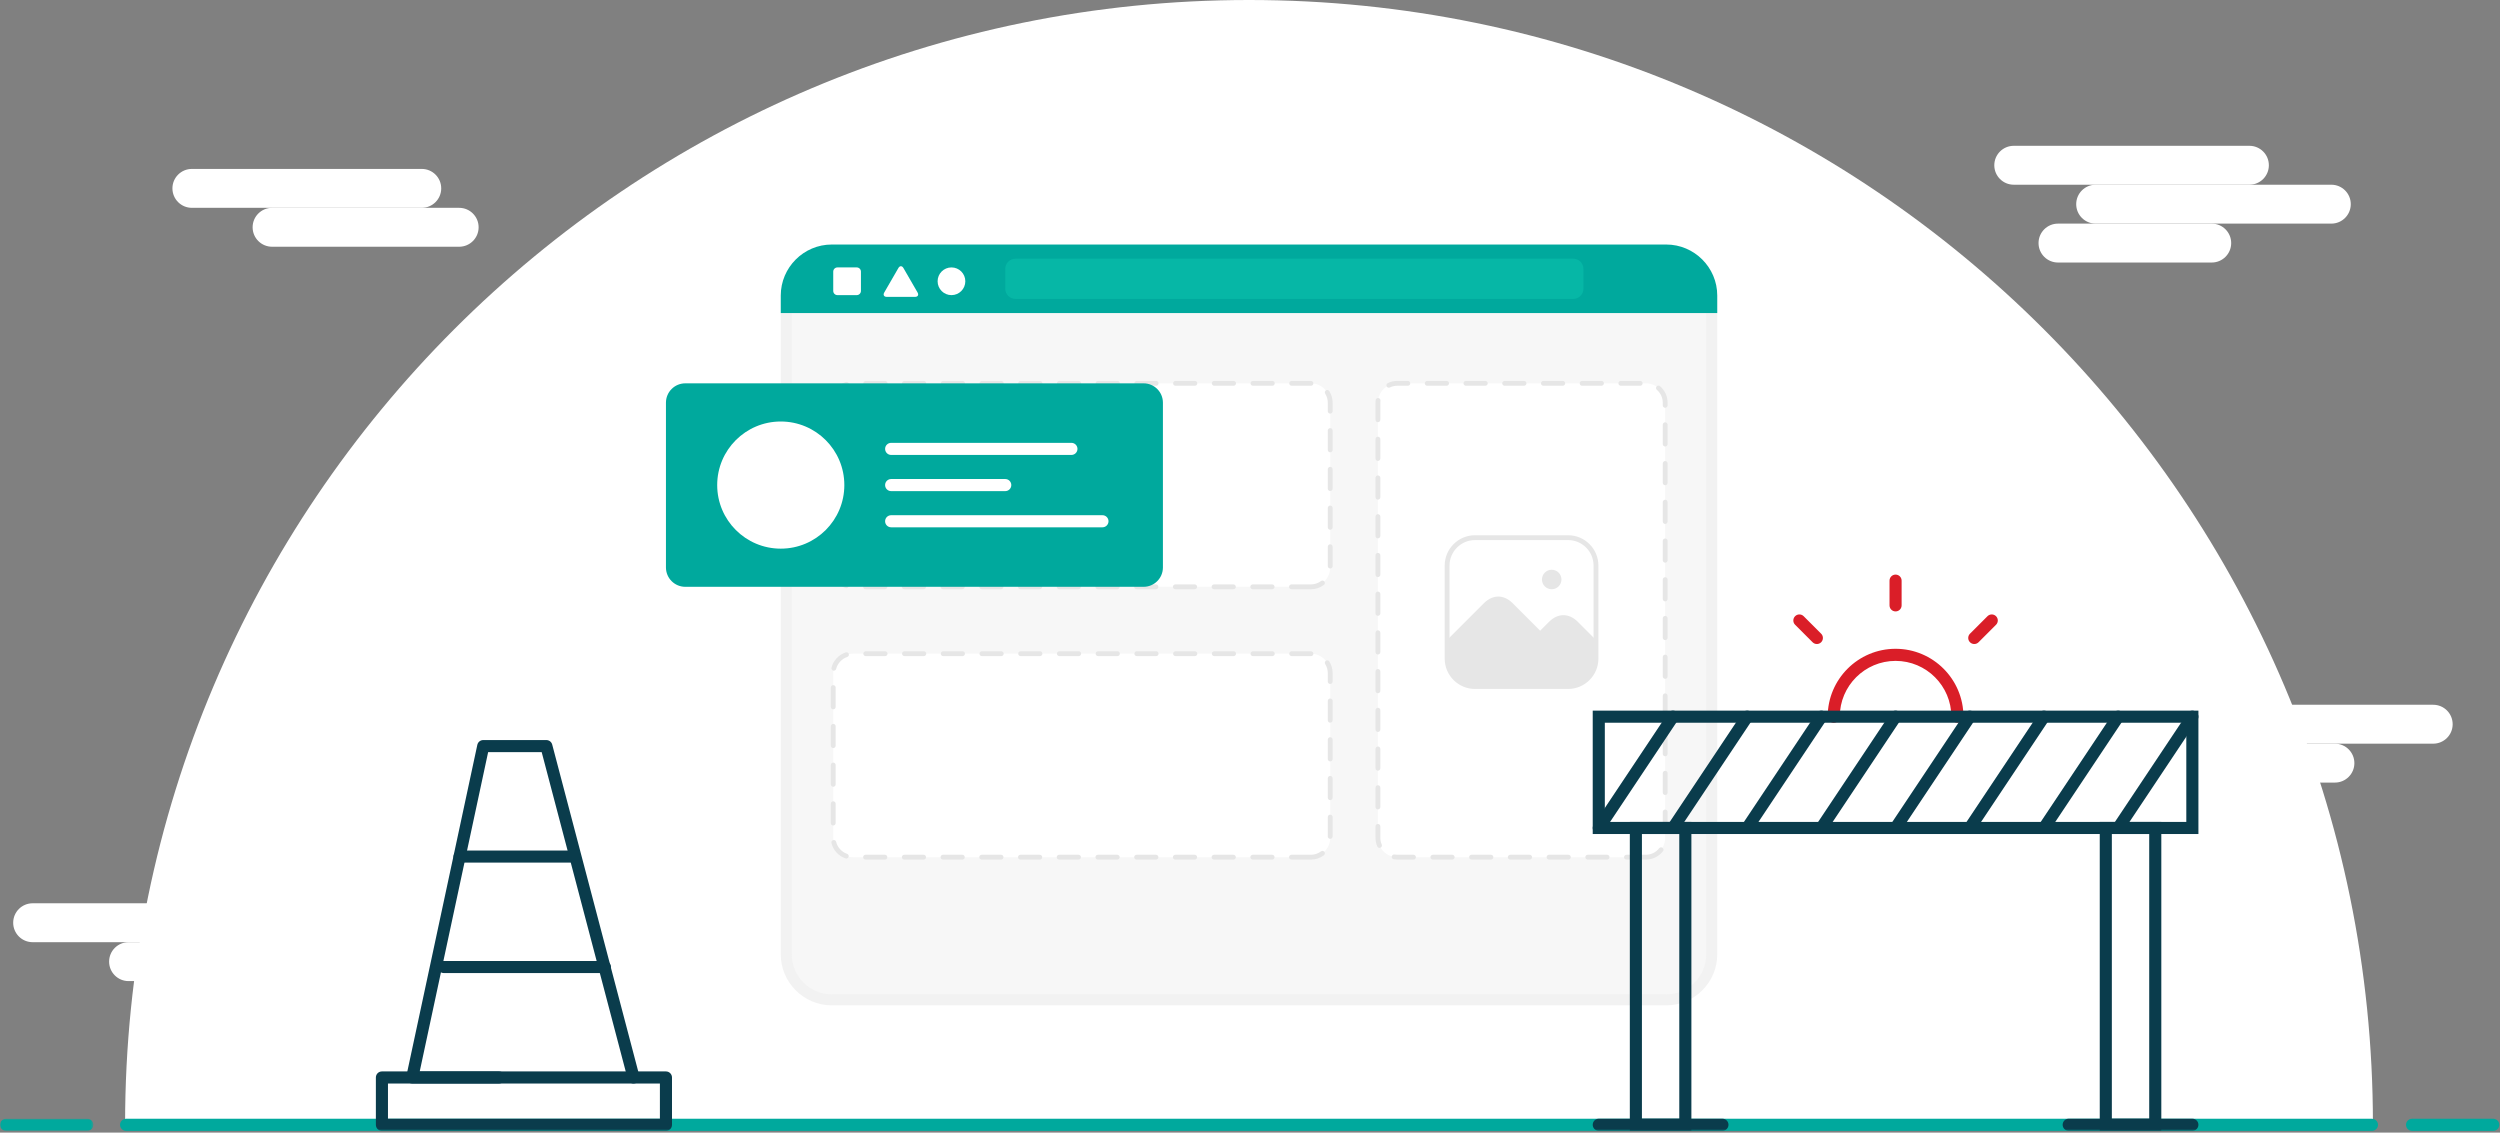 <?xml version="1.0" encoding="UTF-8"?>
<svg width="1033px" height="468px" viewBox="0 0 1033 468" version="1.1" xmlns="http://www.w3.org/2000/svg" xmlns:xlink="http://www.w3.org/1999/xlink">
    <rect x="0" y="0" width="1033" height="468" fill="#808080" stroke="none"/>
    <title>Spots/States/404@1.5x</title>
    <defs>
        <polygon id="path-1" points="0 0 38.56 0 38.56 5 0 5"></polygon>
        <polygon id="path-3" points="0 467.274 1032.72 467.274 1032.72 0 0 0"></polygon>
    </defs>
    <g id="Error-pages" stroke="none" stroke-width="1" fill="none" fill-rule="evenodd">
        <g id="Maintenance" transform="translate(-204, -216)">
            <g id="Maintenance" transform="translate(204, 216)">
                <path d="M980.49,464.774 C980.49,464.649 980.49,464.525 980.49,464.4 C980.49,207.919 772.571,0 516.09,0 C259.609,0 51.69,207.919 51.69,464.4 C51.69,464.525 51.69,464.649 51.69,464.774 L980.49,464.774 Z" id="Fill-1" fill="#FFFFFF"></path>
                <path d="M929.456,76.324 L832.081,76.324 C827.642,76.324 824.043,72.725 824.043,68.286 C824.043,63.846 827.642,60.248 832.081,60.248 L929.456,60.248 C933.895,60.248 937.495,63.846 937.495,68.286 C937.495,72.725 933.895,76.324 929.456,76.324" id="Fill-3" fill="#FFFFFF"></path>
                <path d="M963.302,92.401 L865.927,92.401 C861.488,92.401 857.889,88.801 857.889,84.362 C857.889,79.922 861.488,76.324 865.927,76.324 L963.302,76.324 C967.741,76.324 971.341,79.922 971.341,84.362 C971.341,88.801 967.741,92.401 963.302,92.401" id="Fill-5" fill="#FFFFFF"></path>
                <path d="M913.891,108.477 L850.361,108.477 C845.921,108.477 842.323,104.878 842.323,100.439 C842.323,95.999 845.921,92.401 850.361,92.401 L913.891,92.401 C918.33,92.401 921.929,95.999 921.929,100.439 C921.929,104.878 918.33,108.477 913.891,108.477" id="Fill-7" fill="#FFFFFF"></path>
                <path d="M174.274,85.874 L79.285,85.874 C74.845,85.874 71.247,82.275 71.247,77.836 C71.247,73.396 74.845,69.798 79.285,69.798 L174.274,69.798 C178.713,69.798 182.312,73.396 182.312,77.836 C182.312,82.275 178.713,85.874 174.274,85.874" id="Fill-9" fill="#FFFFFF"></path>
                <path d="M189.726,101.951 L112.419,101.951 C107.98,101.951 104.381,98.352 104.381,93.913 C104.381,89.473 107.98,85.874 112.419,85.874 L189.726,85.874 C194.165,85.874 197.764,89.473 197.764,93.913 C197.764,98.352 194.165,101.951 189.726,101.951" id="Fill-11" fill="#FFFFFF"></path>
                <path d="M130.272,389.312 L13.486,389.312 C9.046,389.312 5.449,385.713 5.449,381.274 C5.449,376.834 9.046,373.236 13.486,373.236 L130.272,373.236 C134.71,373.236 138.31,376.834 138.31,381.274 C138.31,385.713 134.71,389.312 130.272,389.312" id="Fill-13" fill="#FFFFFF"></path>
                <path d="M169.907,405.388 L53.122,405.388 C48.682,405.388 45.084,401.789 45.084,397.35 C45.084,392.91 48.682,389.312 53.122,389.312 L169.907,389.312 C174.346,389.312 177.946,392.91 177.946,397.35 C177.946,401.789 174.346,405.388 169.907,405.388" id="Fill-15" fill="#FFFFFF"></path>
                <path d="M1005.401,307.286 L905.729,307.286 C901.29,307.286 897.691,303.687 897.691,299.248 C897.691,294.808 901.29,291.209 905.729,291.209 L1005.401,291.209 C1009.839,291.209 1013.439,294.808 1013.439,299.248 C1013.439,303.687 1009.839,307.286 1005.401,307.286" id="Fill-17" fill="#FFFFFF"></path>
                <path d="M964.792,323.362 L865.121,323.362 C860.682,323.362 857.083,319.763 857.083,315.324 C857.083,310.884 860.682,307.286 865.121,307.286 L964.792,307.286 C969.231,307.286 972.831,310.884 972.831,315.324 C972.831,319.763 969.231,323.362 964.792,323.362" id="Fill-19" fill="#FFFFFF"></path>
                <path d="M980.09,467.274 L52.09,467.274 C50.709,467.274 49.59,466.155 49.59,464.774 C49.59,463.393 50.709,462.274 52.09,462.274 L980.09,462.274 C981.471,462.274 982.59,463.393 982.59,464.774 C982.59,466.155 981.471,467.274 980.09,467.274" id="Fill-21" fill="#00A99D"></path>
                <g id="Group-25" transform="translate(0, 462.274)">
                    <mask id="mask-2" fill="white">
                        <use xlink:href="#path-1"></use>
                    </mask>
                    <g id="Clip-24"></g>
                    <path d="M36.06,5 L2.499,5 C1.119,5 -0.001,3.881 -0.001,2.5 C-0.001,1.119 1.119,0 2.499,0 L36.06,0 C37.441,0 38.56,1.119 38.56,2.5 C38.56,3.881 37.441,5 36.06,5" id="Fill-23" fill="#00A99D" mask="url(#mask-2)"></path>
                </g>
                <path d="M1030.22,467.274 L996.659,467.274 C995.279,467.274 994.159,466.155 994.159,464.774 C994.159,463.393 995.279,462.274 996.659,462.274 L1030.22,462.274 C1031.601,462.274 1032.72,463.393 1032.72,464.774 C1032.72,466.155 1031.601,467.274 1030.22,467.274" id="Fill-26" fill="#00A99D"></path>
                <path d="M322.613,129.363 L322.613,394.342 C322.613,405.927 332.092,415.406 343.677,415.406 L688.503,415.406 C700.089,415.406 709.567,405.927 709.567,394.342 L709.567,129.363 L322.613,129.363 Z" id="Fill-28" fill="#F2F2F2"></path>
                <path d="M327.172,129.363 L327.172,394.342 C327.172,403.443 334.576,410.847 343.678,410.847 L688.503,410.847 C697.605,410.847 705.009,403.443 705.009,394.342 L705.009,129.363 L327.172,129.363 Z" id="Fill-30" fill="#F7F7F7"></path>
                <path d="M709.567,122.102 C709.567,110.516 700.088,101.038 688.503,101.038 L343.677,101.038 C332.091,101.038 322.613,110.516 322.613,122.102 L322.613,129.363 L709.567,129.363 L709.567,122.102 Z" id="Fill-32" fill="#00A99D"></path>
                <path d="M387.421,116.222 C387.421,113.06 389.984,110.497 393.146,110.497 C396.308,110.497 398.87,113.06 398.87,116.222 C398.87,119.384 396.308,121.947 393.146,121.947 C389.984,121.947 387.421,119.384 387.421,116.222" id="Fill-34" fill="#FFFFFF"></path>
                <path d="M366.409,122.669 C365.264,122.669 364.796,121.859 365.368,120.868 L371.215,110.742 C371.787,109.751 372.724,109.751 373.296,110.742 L379.142,120.868 C379.715,121.859 379.247,122.669 378.102,122.669 L366.409,122.669 Z" id="Fill-36" fill="#FFFFFF"></path>
                <path d="M344.293,112.232 C344.293,111.278 345.073,110.498 346.027,110.498 L354.008,110.498 C354.961,110.498 355.741,111.278 355.741,112.232 L355.741,120.211 C355.741,121.167 354.961,121.947 354.008,121.947 L346.027,121.947 C345.073,121.947 344.293,121.167 344.293,120.211 L344.293,112.232 Z" id="Fill-38" fill="#FFFFFF"></path>
                <path d="M654.273,119.293 C654.273,121.611 652.377,123.507 650.062,123.507 L419.584,123.507 C417.266,123.507 415.37,121.611 415.37,119.293 L415.37,111.106 C415.37,108.79 417.266,106.894 419.584,106.894 L650.062,106.894 C652.377,106.894 654.273,108.79 654.273,111.106 L654.273,119.293 Z" id="Fill-40" fill="#06B7A6"></path>
                <path d="M541.642,242.473 L352.293,242.473 C347.875,242.473 344.293,238.891 344.293,234.473 L344.293,166.393 C344.293,161.975 347.875,158.393 352.293,158.393 L541.642,158.393 C546.06,158.393 549.642,161.975 549.642,166.393 L549.642,234.473 C549.642,238.891 546.06,242.473 541.642,242.473" id="Fill-42" fill="#FFFFFF"></path>
                <path d="M365.723,159.393 L357.723,159.393 C357.17,159.393 356.723,158.946 356.723,158.393 C356.723,157.84 357.17,157.393 357.723,157.393 L365.723,157.393 C366.276,157.393 366.723,157.84 366.723,158.393 C366.723,158.946 366.276,159.393 365.723,159.393 M381.723,159.393 L373.723,159.393 C373.17,159.393 372.723,158.946 372.723,158.393 C372.723,157.84 373.17,157.393 373.723,157.393 L381.723,157.393 C382.276,157.393 382.723,157.84 382.723,158.393 C382.723,158.946 382.276,159.393 381.723,159.393 M397.723,159.393 L389.723,159.393 C389.17,159.393 388.723,158.946 388.723,158.393 C388.723,157.84 389.17,157.393 389.723,157.393 L397.723,157.393 C398.276,157.393 398.723,157.84 398.723,158.393 C398.723,158.946 398.276,159.393 397.723,159.393 M413.723,159.393 L405.723,159.393 C405.17,159.393 404.723,158.946 404.723,158.393 C404.723,157.84 405.17,157.393 405.723,157.393 L413.723,157.393 C414.276,157.393 414.723,157.84 414.723,158.393 C414.723,158.946 414.276,159.393 413.723,159.393 M429.723,159.393 L421.723,159.393 C421.17,159.393 420.723,158.946 420.723,158.393 C420.723,157.84 421.17,157.393 421.723,157.393 L429.723,157.393 C430.276,157.393 430.723,157.84 430.723,158.393 C430.723,158.946 430.276,159.393 429.723,159.393 M445.723,159.393 L437.723,159.393 C437.17,159.393 436.723,158.946 436.723,158.393 C436.723,157.84 437.17,157.393 437.723,157.393 L445.723,157.393 C446.276,157.393 446.723,157.84 446.723,158.393 C446.723,158.946 446.276,159.393 445.723,159.393 M461.723,159.393 L453.723,159.393 C453.17,159.393 452.723,158.946 452.723,158.393 C452.723,157.84 453.17,157.393 453.723,157.393 L461.723,157.393 C462.276,157.393 462.723,157.84 462.723,158.393 C462.723,158.946 462.276,159.393 461.723,159.393 M477.723,159.393 L469.723,159.393 C469.17,159.393 468.723,158.946 468.723,158.393 C468.723,157.84 469.17,157.393 469.723,157.393 L477.723,157.393 C478.276,157.393 478.723,157.84 478.723,158.393 C478.723,158.946 478.276,159.393 477.723,159.393 M493.723,159.393 L485.723,159.393 C485.17,159.393 484.723,158.946 484.723,158.393 C484.723,157.84 485.17,157.393 485.723,157.393 L493.723,157.393 C494.276,157.393 494.723,157.84 494.723,158.393 C494.723,158.946 494.276,159.393 493.723,159.393 M509.723,159.393 L501.723,159.393 C501.17,159.393 500.723,158.946 500.723,158.393 C500.723,157.84 501.17,157.393 501.723,157.393 L509.723,157.393 C510.276,157.393 510.723,157.84 510.723,158.393 C510.723,158.946 510.276,159.393 509.723,159.393 M525.723,159.393 L517.723,159.393 C517.17,159.393 516.723,158.946 516.723,158.393 C516.723,157.84 517.17,157.393 517.723,157.393 L525.723,157.393 C526.276,157.393 526.723,157.84 526.723,158.393 C526.723,158.946 526.276,159.393 525.723,159.393 M541.723,159.393 L533.723,159.393 C533.17,159.393 532.723,158.946 532.723,158.393 C532.723,157.84 533.17,157.393 533.723,157.393 L541.642,157.393 C542.195,157.393 542.683,157.84 542.683,158.393 C542.683,158.946 542.276,159.393 541.723,159.393 M344.541,165.413 C344.459,165.413 344.376,165.403 344.293,165.381 C343.758,165.246 343.435,164.701 343.572,164.165 C344.33,161.184 346.529,158.823 349.452,157.85 C349.975,157.676 350.541,157.959 350.716,158.484 C350.89,159.007 350.607,159.574 350.082,159.748 C347.843,160.493 346.091,162.374 345.509,164.66 C345.394,165.112 344.988,165.413 344.541,165.413 M549.642,170.903 C549.089,170.903 548.642,170.456 548.642,169.903 L548.642,166.393 C548.642,165.069 548.272,163.781 547.571,162.668 C547.276,162.201 547.416,161.583 547.883,161.289 C548.353,160.996 548.97,161.135 549.262,161.602 C550.165,163.035 550.642,164.692 550.642,166.393 L550.642,169.903 C550.642,170.456 550.195,170.903 549.642,170.903 M344.293,181.392 C343.741,181.392 343.293,180.945 343.293,180.392 L343.293,172.392 C343.293,171.839 343.741,171.392 344.293,171.392 C344.846,171.392 345.293,171.839 345.293,172.392 L345.293,180.392 C345.293,180.945 344.846,181.392 344.293,181.392 M549.642,186.903 C549.089,186.903 548.642,186.455 548.642,185.903 L548.642,177.903 C548.642,177.35 549.089,176.903 549.642,176.903 C550.195,176.903 550.642,177.35 550.642,177.903 L550.642,185.903 C550.642,186.455 550.195,186.903 549.642,186.903 M344.293,197.392 C343.741,197.392 343.293,196.945 343.293,196.392 L343.293,188.392 C343.293,187.839 343.741,187.392 344.293,187.392 C344.846,187.392 345.293,187.839 345.293,188.392 L345.293,196.392 C345.293,196.945 344.846,197.392 344.293,197.392 M549.642,202.903 C549.089,202.903 548.642,202.456 548.642,201.903 L548.642,193.903 C548.642,193.35 549.089,192.903 549.642,192.903 C550.195,192.903 550.642,193.35 550.642,193.903 L550.642,201.903 C550.642,202.456 550.195,202.903 549.642,202.903 M344.293,213.392 C343.741,213.392 343.293,212.945 343.293,212.392 L343.293,204.392 C343.293,203.839 343.741,203.392 344.293,203.392 C344.846,203.392 345.293,203.839 345.293,204.392 L345.293,212.392 C345.293,212.945 344.846,213.392 344.293,213.392 M549.642,218.903 C549.089,218.903 548.642,218.456 548.642,217.903 L548.642,209.903 C548.642,209.35 549.089,208.903 549.642,208.903 C550.195,208.903 550.642,209.35 550.642,209.903 L550.642,217.903 C550.642,218.456 550.195,218.903 549.642,218.903 M344.293,229.392 C343.741,229.392 343.293,228.945 343.293,228.392 L343.293,220.392 C343.293,219.839 343.741,219.392 344.293,219.392 C344.846,219.392 345.293,219.839 345.293,220.392 L345.293,228.392 C345.293,228.945 344.846,229.392 344.293,229.392 M549.642,234.903 C549.089,234.903 548.642,234.456 548.642,233.903 L548.642,225.903 C548.642,225.35 549.089,224.903 549.642,224.903 C550.195,224.903 550.642,225.35 550.642,225.903 L550.642,233.903 C550.642,234.456 550.195,234.903 549.642,234.903 M349.69,243.04 C349.582,243.04 349.472,243.023 349.365,242.986 C346.451,241.983 344.277,239.6 343.548,236.61 C343.417,236.074 343.746,235.533 344.284,235.402 C344.819,235.267 345.361,235.6 345.492,236.137 C346.049,238.427 347.783,240.327 350.015,241.095 C350.537,241.275 350.815,241.843 350.635,242.366 C350.493,242.781 350.105,243.04 349.69,243.04 M365.642,243.473 L357.642,243.473 C357.089,243.473 356.642,243.026 356.642,242.473 C356.642,241.92 357.089,241.473 357.642,241.473 L365.642,241.473 C366.195,241.473 366.642,241.92 366.642,242.473 C366.642,243.026 366.195,243.473 365.642,243.473 M381.642,243.473 L373.642,243.473 C373.089,243.473 372.642,243.026 372.642,242.473 C372.642,241.92 373.089,241.473 373.642,241.473 L381.642,241.473 C382.195,241.473 382.642,241.92 382.642,242.473 C382.642,243.026 382.195,243.473 381.642,243.473 M397.642,243.473 L389.642,243.473 C389.089,243.473 388.642,243.026 388.642,242.473 C388.642,241.92 389.089,241.473 389.642,241.473 L397.642,241.473 C398.195,241.473 398.642,241.92 398.642,242.473 C398.642,243.026 398.195,243.473 397.642,243.473 M413.642,243.473 L405.642,243.473 C405.089,243.473 404.642,243.026 404.642,242.473 C404.642,241.92 405.089,241.473 405.642,241.473 L413.642,241.473 C414.195,241.473 414.642,241.92 414.642,242.473 C414.642,243.026 414.195,243.473 413.642,243.473 M429.642,243.473 L421.642,243.473 C421.089,243.473 420.642,243.026 420.642,242.473 C420.642,241.92 421.089,241.473 421.642,241.473 L429.642,241.473 C430.195,241.473 430.642,241.92 430.642,242.473 C430.642,243.026 430.195,243.473 429.642,243.473 M445.642,243.473 L437.642,243.473 C437.089,243.473 436.642,243.026 436.642,242.473 C436.642,241.92 437.089,241.473 437.642,241.473 L445.642,241.473 C446.195,241.473 446.642,241.92 446.642,242.473 C446.642,243.026 446.195,243.473 445.642,243.473 M461.642,243.473 L453.642,243.473 C453.089,243.473 452.642,243.026 452.642,242.473 C452.642,241.92 453.089,241.473 453.642,241.473 L461.642,241.473 C462.195,241.473 462.642,241.92 462.642,242.473 C462.642,243.026 462.195,243.473 461.642,243.473 M477.642,243.473 L469.642,243.473 C469.089,243.473 468.642,243.026 468.642,242.473 C468.642,241.92 469.089,241.473 469.642,241.473 L477.642,241.473 C478.195,241.473 478.642,241.92 478.642,242.473 C478.642,243.026 478.195,243.473 477.642,243.473 M493.642,243.473 L485.642,243.473 C485.089,243.473 484.642,243.026 484.642,242.473 C484.642,241.92 485.089,241.473 485.642,241.473 L493.642,241.473 C494.195,241.473 494.642,241.92 494.642,242.473 C494.642,243.026 494.195,243.473 493.642,243.473 M509.642,243.473 L501.642,243.473 C501.089,243.473 500.642,243.026 500.642,242.473 C500.642,241.92 501.089,241.473 501.642,241.473 L509.642,241.473 C510.195,241.473 510.642,241.92 510.642,242.473 C510.642,243.026 510.195,243.473 509.642,243.473 M525.642,243.473 L517.642,243.473 C517.089,243.473 516.642,243.026 516.642,242.473 C516.642,241.92 517.089,241.473 517.642,241.473 L525.642,241.473 C526.195,241.473 526.642,241.92 526.642,242.473 C526.642,243.026 526.195,243.473 525.642,243.473 M541.647,243.473 L541.641,243.473 L533.642,243.473 C533.089,243.473 532.642,243.026 532.642,242.473 C532.642,241.92 533.089,241.473 533.642,241.473 L541.642,241.473 L541.646,241.473 C543.169,241.473 544.619,240.991 545.835,240.08 C546.278,239.747 546.905,239.839 547.235,240.28 C547.567,240.722 547.477,241.348 547.035,241.68 C545.469,242.853 543.606,243.473 541.647,243.473" id="Fill-44" fill="#E6E6E6"></path>
                <path d="M680.053,354.184 L577.358,354.184 C572.94,354.184 569.358,350.603 569.358,346.184 L569.358,166.393 C569.358,161.975 572.94,158.393 577.358,158.393 L680.053,158.393 C684.471,158.393 688.053,161.975 688.053,166.393 L688.053,346.184 C688.053,350.603 684.471,354.184 680.053,354.184" id="Fill-46" fill="#FFFFFF"></path>
                <path d="M597.727,159.393 L589.727,159.393 C589.174,159.393 588.727,158.946 588.727,158.393 C588.727,157.84 589.174,157.393 589.727,157.393 L597.727,157.393 C598.28,157.393 598.727,157.84 598.727,158.393 C598.727,158.946 598.28,159.393 597.727,159.393 M613.727,159.393 L605.727,159.393 C605.174,159.393 604.727,158.946 604.727,158.393 C604.727,157.84 605.174,157.393 605.727,157.393 L613.727,157.393 C614.28,157.393 614.727,157.84 614.727,158.393 C614.727,158.946 614.28,159.393 613.727,159.393 M629.727,159.393 L621.727,159.393 C621.174,159.393 620.727,158.946 620.727,158.393 C620.727,157.84 621.174,157.393 621.727,157.393 L629.727,157.393 C630.28,157.393 630.727,157.84 630.727,158.393 C630.727,158.946 630.28,159.393 629.727,159.393 M645.727,159.393 L637.727,159.393 C637.174,159.393 636.727,158.946 636.727,158.393 C636.727,157.84 637.174,157.393 637.727,157.393 L645.727,157.393 C646.28,157.393 646.727,157.84 646.727,158.393 C646.727,158.946 646.28,159.393 645.727,159.393 M661.727,159.393 L653.727,159.393 C653.174,159.393 652.727,158.946 652.727,158.393 C652.727,157.84 653.174,157.393 653.727,157.393 L661.727,157.393 C662.28,157.393 662.727,157.84 662.727,158.393 C662.727,158.946 662.28,159.393 661.727,159.393 M677.727,159.393 L669.727,159.393 C669.174,159.393 668.727,158.946 668.727,158.393 C668.727,157.84 669.174,157.393 669.727,157.393 L677.727,157.393 C678.28,157.393 678.727,157.84 678.727,158.393 C678.727,158.946 678.28,159.393 677.727,159.393 M573.852,160.2 C573.482,160.2 573.126,159.994 572.953,159.639 C572.711,159.143 572.915,158.543 573.413,158.301 C574.644,157.699 575.97,157.393 577.351,157.393 L577.359,157.393 L581.727,157.393 C582.28,157.393 582.727,157.84 582.727,158.393 C582.727,158.946 582.28,159.393 581.727,159.393 L577.357,159.393 L577.351,159.393 C576.278,159.393 575.249,159.63 574.29,160.098 C574.149,160.167 574,160.2 573.852,160.2 M688.053,168.497 C687.5,168.497 687.053,168.049 687.053,167.497 L687.053,166.393 C687.052,164.348 686.162,162.412 684.61,161.08 C684.191,160.72 684.143,160.088 684.501,159.669 C684.862,159.249 685.495,159.204 685.913,159.562 C687.908,161.274 689.052,163.764 689.053,166.393 L689.053,167.497 C689.053,168.049 688.606,168.497 688.053,168.497 M569.357,174.452 C568.804,174.452 568.357,174.004 568.357,173.452 L568.357,166.393 C568.357,166.037 568.378,165.684 568.418,165.337 C568.484,164.79 568.985,164.396 569.529,164.46 C570.077,164.525 570.47,165.021 570.405,165.57 C570.374,165.84 570.357,166.115 570.357,166.393 L570.357,173.452 C570.357,174.004 569.91,174.452 569.357,174.452 M688.053,184.497 C687.5,184.497 687.053,184.049 687.053,183.497 L687.053,175.497 C687.053,174.944 687.5,174.497 688.053,174.497 C688.606,174.497 689.053,174.944 689.053,175.497 L689.053,183.497 C689.053,184.049 688.606,184.497 688.053,184.497 M569.357,190.452 C568.804,190.452 568.357,190.004 568.357,189.452 L568.357,181.452 C568.357,180.899 568.804,180.452 569.357,180.452 C569.91,180.452 570.357,180.899 570.357,181.452 L570.357,189.452 C570.357,190.004 569.91,190.452 569.357,190.452 M688.053,200.497 C687.5,200.497 687.053,200.049 687.053,199.497 L687.053,191.497 C687.053,190.944 687.5,190.497 688.053,190.497 C688.606,190.497 689.053,190.944 689.053,191.497 L689.053,199.497 C689.053,200.049 688.606,200.497 688.053,200.497 M569.357,206.452 C568.804,206.452 568.357,206.004 568.357,205.452 L568.357,197.452 C568.357,196.899 568.804,196.452 569.357,196.452 C569.91,196.452 570.357,196.899 570.357,197.452 L570.357,205.452 C570.357,206.004 569.91,206.452 569.357,206.452 M688.053,216.497 C687.5,216.497 687.053,216.049 687.053,215.497 L687.053,207.497 C687.053,206.944 687.5,206.497 688.053,206.497 C688.606,206.497 689.053,206.944 689.053,207.497 L689.053,215.497 C689.053,216.049 688.606,216.497 688.053,216.497 M569.357,222.452 C568.804,222.452 568.357,222.004 568.357,221.452 L568.357,213.452 C568.357,212.899 568.804,212.452 569.357,212.452 C569.91,212.452 570.357,212.899 570.357,213.452 L570.357,221.452 C570.357,222.004 569.91,222.452 569.357,222.452 M688.053,232.497 C687.5,232.497 687.053,232.049 687.053,231.497 L687.053,223.497 C687.053,222.944 687.5,222.497 688.053,222.497 C688.606,222.497 689.053,222.944 689.053,223.497 L689.053,231.497 C689.053,232.049 688.606,232.497 688.053,232.497 M569.357,238.452 C568.804,238.452 568.357,238.004 568.357,237.452 L568.357,229.452 C568.357,228.899 568.804,228.452 569.357,228.452 C569.91,228.452 570.357,228.899 570.357,229.452 L570.357,237.452 C570.357,238.004 569.91,238.452 569.357,238.452 M688.053,248.497 C687.5,248.497 687.053,248.049 687.053,247.497 L687.053,239.497 C687.053,238.944 687.5,238.497 688.053,238.497 C688.606,238.497 689.053,238.944 689.053,239.497 L689.053,247.497 C689.053,248.049 688.606,248.497 688.053,248.497 M569.357,254.452 C568.804,254.452 568.357,254.004 568.357,253.452 L568.357,245.452 C568.357,244.899 568.804,244.452 569.357,244.452 C569.91,244.452 570.357,244.899 570.357,245.452 L570.357,253.452 C570.357,254.004 569.91,254.452 569.357,254.452 M688.053,264.497 C687.5,264.497 687.053,264.049 687.053,263.497 L687.053,255.497 C687.053,254.944 687.5,254.497 688.053,254.497 C688.606,254.497 689.053,254.944 689.053,255.497 L689.053,263.497 C689.053,264.049 688.606,264.497 688.053,264.497 M569.357,270.452 C568.804,270.452 568.357,270.004 568.357,269.452 L568.357,261.452 C568.357,260.899 568.804,260.452 569.357,260.452 C569.91,260.452 570.357,260.899 570.357,261.452 L570.357,269.452 C570.357,270.004 569.91,270.452 569.357,270.452 M688.053,280.497 C687.5,280.497 687.053,280.049 687.053,279.497 L687.053,271.497 C687.053,270.944 687.5,270.497 688.053,270.497 C688.606,270.497 689.053,270.944 689.053,271.497 L689.053,279.497 C689.053,280.049 688.606,280.497 688.053,280.497 M569.357,286.452 C568.804,286.452 568.357,286.004 568.357,285.452 L568.357,277.452 C568.357,276.899 568.804,276.452 569.357,276.452 C569.91,276.452 570.357,276.899 570.357,277.452 L570.357,285.452 C570.357,286.004 569.91,286.452 569.357,286.452 M688.053,296.497 C687.5,296.497 687.053,296.049 687.053,295.497 L687.053,287.497 C687.053,286.944 687.5,286.497 688.053,286.497 C688.606,286.497 689.053,286.944 689.053,287.497 L689.053,295.497 C689.053,296.049 688.606,296.497 688.053,296.497 M569.357,302.452 C568.804,302.452 568.357,302.004 568.357,301.452 L568.357,293.452 C568.357,292.899 568.804,292.452 569.357,292.452 C569.91,292.452 570.357,292.899 570.357,293.452 L570.357,301.452 C570.357,302.004 569.91,302.452 569.357,302.452 M688.053,312.497 C687.5,312.497 687.053,312.049 687.053,311.497 L687.053,303.497 C687.053,302.944 687.5,302.497 688.053,302.497 C688.606,302.497 689.053,302.944 689.053,303.497 L689.053,311.497 C689.053,312.049 688.606,312.497 688.053,312.497 M569.357,318.452 C568.804,318.452 568.357,318.004 568.357,317.452 L568.357,309.452 C568.357,308.899 568.804,308.452 569.357,308.452 C569.91,308.452 570.357,308.899 570.357,309.452 L570.357,317.452 C570.357,318.004 569.91,318.452 569.357,318.452 M688.053,328.497 C687.5,328.497 687.053,328.049 687.053,327.497 L687.053,319.497 C687.053,318.944 687.5,318.497 688.053,318.497 C688.606,318.497 689.053,318.944 689.053,319.497 L689.053,327.497 C689.053,328.049 688.606,328.497 688.053,328.497 M569.357,334.452 C568.804,334.452 568.357,334.004 568.357,333.452 L568.357,325.452 C568.357,324.899 568.804,324.452 569.357,324.452 C569.91,324.452 570.357,324.899 570.357,325.452 L570.357,333.452 C570.357,334.004 569.91,334.452 569.357,334.452 M688.053,344.497 C687.5,344.497 687.053,344.049 687.053,343.497 L687.053,335.497 C687.053,334.944 687.5,334.497 688.053,334.497 C688.606,334.497 689.053,334.944 689.053,335.497 L689.053,343.497 C689.053,344.049 688.606,344.497 688.053,344.497 M570.014,350.361 C569.628,350.361 569.26,350.135 569.096,349.758 C568.607,348.629 568.359,347.427 568.357,346.185 L568.357,341.452 C568.357,340.899 568.804,340.452 569.357,340.452 C569.91,340.452 570.357,340.899 570.357,341.452 L570.357,346.184 C570.359,347.151 570.552,348.086 570.932,348.963 C571.15,349.47 570.918,350.059 570.412,350.279 C570.283,350.334 570.146,350.361 570.014,350.361 M584.053,355.184 L577.357,355.184 C576.871,355.184 576.38,355.145 575.899,355.067 C575.355,354.978 574.985,354.464 575.072,353.919 C575.162,353.374 575.663,352.999 576.22,353.092 C576.595,353.153 576.977,353.184 577.357,353.184 L584.053,353.184 C584.606,353.184 585.053,353.631 585.053,354.184 C585.053,354.737 584.606,355.184 584.053,355.184 M600.053,355.184 L592.053,355.184 C591.5,355.184 591.053,354.737 591.053,354.184 C591.053,353.631 591.5,353.184 592.053,353.184 L600.053,353.184 C600.606,353.184 601.053,353.631 601.053,354.184 C601.053,354.737 600.606,355.184 600.053,355.184 M616.053,355.184 L608.053,355.184 C607.5,355.184 607.053,354.737 607.053,354.184 C607.053,353.631 607.5,353.184 608.053,353.184 L616.053,353.184 C616.606,353.184 617.053,353.631 617.053,354.184 C617.053,354.737 616.606,355.184 616.053,355.184 M632.053,355.184 L624.053,355.184 C623.5,355.184 623.053,354.737 623.053,354.184 C623.053,353.631 623.5,353.184 624.053,353.184 L632.053,353.184 C632.606,353.184 633.053,353.631 633.053,354.184 C633.053,354.737 632.606,355.184 632.053,355.184 M648.053,355.184 L640.053,355.184 C639.5,355.184 639.053,354.737 639.053,354.184 C639.053,353.631 639.5,353.184 640.053,353.184 L648.053,353.184 C648.606,353.184 649.053,353.631 649.053,354.184 C649.053,354.737 648.606,355.184 648.053,355.184 M664.053,355.184 L656.053,355.184 C655.5,355.184 655.053,354.737 655.053,354.184 C655.053,353.631 655.5,353.184 656.053,353.184 L664.053,353.184 C664.606,353.184 665.053,353.631 665.053,354.184 C665.053,354.737 664.606,355.184 664.053,355.184 M680.053,355.184 L672.053,355.184 C671.5,355.184 671.053,354.737 671.053,354.184 C671.053,353.631 671.5,353.184 672.053,353.184 L680.053,353.184 C682.218,353.184 684.23,352.205 685.567,350.497 C685.909,350.063 686.535,349.986 686.971,350.327 C687.407,350.667 687.482,351.296 687.141,351.731 C685.422,353.925 682.837,355.184 680.053,355.184" id="Fill-48" fill="#E6E6E6"></path>
                <path d="M541.642,354.184 L352.293,354.184 C347.875,354.184 344.293,350.603 344.293,346.184 L344.293,278.105 C344.293,273.686 347.875,270.105 352.293,270.105 L541.642,270.105 C546.06,270.105 549.642,273.686 549.642,278.105 L549.642,346.184 C549.642,350.603 546.06,354.184 541.642,354.184" id="Fill-50" fill="#FFFFFF"></path>
                <path d="M365.724,271.105 L357.724,271.105 C357.171,271.105 356.724,270.658 356.724,270.105 C356.724,269.552 357.171,269.105 357.724,269.105 L365.724,269.105 C366.277,269.105 366.724,269.552 366.724,270.105 C366.724,270.658 366.277,271.105 365.724,271.105 M381.724,271.105 L373.724,271.105 C373.171,271.105 372.724,270.658 372.724,270.105 C372.724,269.552 373.171,269.105 373.724,269.105 L381.724,269.105 C382.277,269.105 382.724,269.552 382.724,270.105 C382.724,270.658 382.277,271.105 381.724,271.105 M397.724,271.105 L389.724,271.105 C389.171,271.105 388.724,270.658 388.724,270.105 C388.724,269.552 389.171,269.105 389.724,269.105 L397.724,269.105 C398.277,269.105 398.724,269.552 398.724,270.105 C398.724,270.658 398.277,271.105 397.724,271.105 M413.724,271.105 L405.724,271.105 C405.171,271.105 404.724,270.658 404.724,270.105 C404.724,269.552 405.171,269.105 405.724,269.105 L413.724,269.105 C414.277,269.105 414.724,269.552 414.724,270.105 C414.724,270.658 414.277,271.105 413.724,271.105 M429.724,271.105 L421.724,271.105 C421.171,271.105 420.724,270.658 420.724,270.105 C420.724,269.552 421.171,269.105 421.724,269.105 L429.724,269.105 C430.277,269.105 430.724,269.552 430.724,270.105 C430.724,270.658 430.277,271.105 429.724,271.105 M445.724,271.105 L437.724,271.105 C437.171,271.105 436.724,270.658 436.724,270.105 C436.724,269.552 437.171,269.105 437.724,269.105 L445.724,269.105 C446.277,269.105 446.724,269.552 446.724,270.105 C446.724,270.658 446.277,271.105 445.724,271.105 M461.724,271.105 L453.724,271.105 C453.171,271.105 452.724,270.658 452.724,270.105 C452.724,269.552 453.171,269.105 453.724,269.105 L461.724,269.105 C462.277,269.105 462.724,269.552 462.724,270.105 C462.724,270.658 462.277,271.105 461.724,271.105 M477.724,271.105 L469.724,271.105 C469.171,271.105 468.724,270.658 468.724,270.105 C468.724,269.552 469.171,269.105 469.724,269.105 L477.724,269.105 C478.277,269.105 478.724,269.552 478.724,270.105 C478.724,270.658 478.277,271.105 477.724,271.105 M493.724,271.105 L485.724,271.105 C485.171,271.105 484.724,270.658 484.724,270.105 C484.724,269.552 485.171,269.105 485.724,269.105 L493.724,269.105 C494.277,269.105 494.724,269.552 494.724,270.105 C494.724,270.658 494.277,271.105 493.724,271.105 M509.724,271.105 L501.724,271.105 C501.171,271.105 500.724,270.658 500.724,270.105 C500.724,269.552 501.171,269.105 501.724,269.105 L509.724,269.105 C510.277,269.105 510.724,269.552 510.724,270.105 C510.724,270.658 510.277,271.105 509.724,271.105 M525.724,271.105 L517.724,271.105 C517.171,271.105 516.724,270.658 516.724,270.105 C516.724,269.552 517.171,269.105 517.724,269.105 L525.724,269.105 C526.277,269.105 526.724,269.552 526.724,270.105 C526.724,270.658 526.277,271.105 525.724,271.105 M541.724,271.105 L533.724,271.105 C533.171,271.105 532.724,270.658 532.724,270.105 C532.724,269.552 533.171,269.105 533.724,269.105 L541.642,269.105 C542.195,269.105 542.683,269.552 542.683,270.105 C542.683,270.658 542.277,271.105 541.724,271.105 M344.541,277.125 C344.459,277.125 344.376,277.115 344.293,277.093 C343.758,276.958 343.435,276.413 343.572,275.877 C344.32,272.94 346.573,270.52 349.453,269.563 C349.975,269.394 350.542,269.673 350.717,270.197 C350.891,270.721 350.608,271.287 350.083,271.461 C347.844,272.206 346.091,274.086 345.509,276.372 C345.394,276.824 344.988,277.125 344.541,277.125 M549.642,282.615 C549.089,282.615 548.642,282.168 548.642,281.615 L548.642,278.105 C548.643,276.782 548.273,275.495 547.572,274.381 C547.277,273.914 547.417,273.296 547.884,273.002 C548.355,272.708 548.97,272.848 549.263,273.315 C550.166,274.749 550.643,276.405 550.642,278.106 L550.642,281.615 C550.642,282.168 550.195,282.615 549.642,282.615 M344.293,293.103 C343.741,293.103 343.293,292.656 343.293,292.103 L343.293,284.103 C343.293,283.55 343.741,283.103 344.293,283.103 C344.846,283.103 345.293,283.55 345.293,284.103 L345.293,292.103 C345.293,292.656 344.846,293.103 344.293,293.103 M549.642,298.615 C549.089,298.615 548.642,298.167 548.642,297.615 L548.642,289.615 C548.642,289.062 549.089,288.615 549.642,288.615 C550.195,288.615 550.642,289.062 550.642,289.615 L550.642,297.615 C550.642,298.167 550.195,298.615 549.642,298.615 M344.293,309.103 C343.741,309.103 343.293,308.656 343.293,308.103 L343.293,300.103 C343.293,299.55 343.741,299.103 344.293,299.103 C344.846,299.103 345.293,299.55 345.293,300.103 L345.293,308.103 C345.293,308.656 344.846,309.103 344.293,309.103 M549.642,314.615 C549.089,314.615 548.642,314.168 548.642,313.615 L548.642,305.615 C548.642,305.062 549.089,304.615 549.642,304.615 C550.195,304.615 550.642,305.062 550.642,305.615 L550.642,313.615 C550.642,314.168 550.195,314.615 549.642,314.615 M344.293,325.103 C343.741,325.103 343.293,324.656 343.293,324.103 L343.293,316.103 C343.293,315.55 343.741,315.103 344.293,315.103 C344.846,315.103 345.293,315.55 345.293,316.103 L345.293,324.103 C345.293,324.656 344.846,325.103 344.293,325.103 M549.642,330.615 C549.089,330.615 548.642,330.168 548.642,329.615 L548.642,321.615 C548.642,321.062 549.089,320.615 549.642,320.615 C550.195,320.615 550.642,321.062 550.642,321.615 L550.642,329.615 C550.642,330.168 550.195,330.615 549.642,330.615 M344.293,341.103 C343.741,341.103 343.293,340.656 343.293,340.103 L343.293,332.103 C343.293,331.55 343.741,331.103 344.293,331.103 C344.846,331.103 345.293,331.55 345.293,332.103 L345.293,340.103 C345.293,340.656 344.846,341.103 344.293,341.103 M549.642,346.615 C549.089,346.615 548.642,346.168 548.642,345.615 L548.642,337.615 C548.642,337.062 549.089,336.615 549.642,336.615 C550.195,336.615 550.642,337.062 550.642,337.615 L550.642,345.615 C550.642,346.168 550.195,346.615 549.642,346.615 M349.69,354.751 C349.582,354.751 349.472,354.734 349.365,354.697 C346.452,353.696 344.277,351.312 343.548,348.322 C343.417,347.786 343.746,347.245 344.284,347.114 C344.819,346.981 345.361,347.312 345.492,347.849 C346.049,350.139 347.783,352.039 350.015,352.806 C350.537,352.985 350.815,353.554 350.635,354.077 C350.493,354.491 350.105,354.751 349.69,354.751 M365.642,355.184 L357.642,355.184 C357.089,355.184 356.642,354.737 356.642,354.184 C356.642,353.631 357.089,353.184 357.642,353.184 L365.642,353.184 C366.195,353.184 366.642,353.631 366.642,354.184 C366.642,354.737 366.195,355.184 365.642,355.184 M381.642,355.184 L373.642,355.184 C373.089,355.184 372.642,354.737 372.642,354.184 C372.642,353.631 373.089,353.184 373.642,353.184 L381.642,353.184 C382.195,353.184 382.642,353.631 382.642,354.184 C382.642,354.737 382.195,355.184 381.642,355.184 M397.642,355.184 L389.642,355.184 C389.089,355.184 388.642,354.737 388.642,354.184 C388.642,353.631 389.089,353.184 389.642,353.184 L397.642,353.184 C398.195,353.184 398.642,353.631 398.642,354.184 C398.642,354.737 398.195,355.184 397.642,355.184 M413.642,355.184 L405.642,355.184 C405.089,355.184 404.642,354.737 404.642,354.184 C404.642,353.631 405.089,353.184 405.642,353.184 L413.642,353.184 C414.195,353.184 414.642,353.631 414.642,354.184 C414.642,354.737 414.195,355.184 413.642,355.184 M429.642,355.184 L421.642,355.184 C421.089,355.184 420.642,354.737 420.642,354.184 C420.642,353.631 421.089,353.184 421.642,353.184 L429.642,353.184 C430.195,353.184 430.642,353.631 430.642,354.184 C430.642,354.737 430.195,355.184 429.642,355.184 M445.642,355.184 L437.642,355.184 C437.089,355.184 436.642,354.737 436.642,354.184 C436.642,353.631 437.089,353.184 437.642,353.184 L445.642,353.184 C446.195,353.184 446.642,353.631 446.642,354.184 C446.642,354.737 446.195,355.184 445.642,355.184 M461.642,355.184 L453.642,355.184 C453.089,355.184 452.642,354.737 452.642,354.184 C452.642,353.631 453.089,353.184 453.642,353.184 L461.642,353.184 C462.195,353.184 462.642,353.631 462.642,354.184 C462.642,354.737 462.195,355.184 461.642,355.184 M477.642,355.184 L469.642,355.184 C469.089,355.184 468.642,354.737 468.642,354.184 C468.642,353.631 469.089,353.184 469.642,353.184 L477.642,353.184 C478.195,353.184 478.642,353.631 478.642,354.184 C478.642,354.737 478.195,355.184 477.642,355.184 M493.642,355.184 L485.642,355.184 C485.089,355.184 484.642,354.737 484.642,354.184 C484.642,353.631 485.089,353.184 485.642,353.184 L493.642,353.184 C494.195,353.184 494.642,353.631 494.642,354.184 C494.642,354.737 494.195,355.184 493.642,355.184 M509.642,355.184 L501.642,355.184 C501.089,355.184 500.642,354.737 500.642,354.184 C500.642,353.631 501.089,353.184 501.642,353.184 L509.642,353.184 C510.195,353.184 510.642,353.631 510.642,354.184 C510.642,354.737 510.195,355.184 509.642,355.184 M525.642,355.184 L517.642,355.184 C517.089,355.184 516.642,354.737 516.642,354.184 C516.642,353.631 517.089,353.184 517.642,353.184 L525.642,353.184 C526.195,353.184 526.642,353.631 526.642,354.184 C526.642,354.737 526.195,355.184 525.642,355.184 M541.642,355.184 L533.642,355.184 C533.089,355.184 532.642,354.737 532.642,354.184 C532.642,353.631 533.089,353.184 533.642,353.184 L541.642,353.184 C543.168,353.184 544.619,352.702 545.835,351.791 C546.278,351.459 546.905,351.55 547.235,351.991 C547.567,352.433 547.477,353.059 547.035,353.391 C545.469,354.564 543.604,355.184 541.642,355.184" id="Fill-52" fill="#E6E6E6"></path>
                <path d="M472.519,242.473 L283.171,242.473 C278.752,242.473 275.171,238.891 275.171,234.473 L275.171,166.393 C275.171,161.975 278.752,158.393 283.171,158.393 L472.519,158.393 C476.938,158.393 480.519,161.975 480.519,166.393 L480.519,234.473 C480.519,238.891 476.938,242.473 472.519,242.473" id="Fill-54" fill="#00A99D"></path>
                <path d="M348.88,200.433 C348.88,214.94 337.12,226.701 322.613,226.701 C308.106,226.701 296.346,214.94 296.346,200.433 C296.346,185.926 308.106,174.165 322.613,174.165 C337.12,174.165 348.88,185.926 348.88,200.433" id="Fill-56" fill="#FFFFFF"></path>
                <path d="M455.535,217.883 L368.224,217.883 C366.844,217.883 365.724,216.764 365.724,215.383 C365.724,214.002 366.844,212.883 368.224,212.883 L455.535,212.883 C456.916,212.883 458.035,214.002 458.035,215.383 C458.035,216.764 456.916,217.883 455.535,217.883" id="Fill-58" fill="#FFFFFF"></path>
                <path d="M415.37,202.933 L368.224,202.933 C366.844,202.933 365.724,201.814 365.724,200.433 C365.724,199.052 366.844,197.933 368.224,197.933 L415.37,197.933 C416.751,197.933 417.87,199.052 417.87,200.433 C417.87,201.814 416.751,202.933 415.37,202.933" id="Fill-60" fill="#FFFFFF"></path>
                <path d="M442.71,187.983 L368.225,187.983 C366.844,187.983 365.725,186.864 365.725,185.483 C365.725,184.102 366.844,182.983 368.225,182.983 L442.71,182.983 C444.091,182.983 445.21,184.102 445.21,185.483 C445.21,186.864 444.091,187.983 442.71,187.983" id="Fill-62" fill="#FFFFFF"></path>
                <path d="M609.481,222.16 L647.928,222.16 C654.298,222.16 659.462,227.324 659.462,233.694 L659.462,272.142 C659.462,278.513 654.298,283.677 647.928,283.677 L609.481,283.677 C603.111,283.677 597.947,278.513 597.947,272.142 L597.947,233.694 C597.947,227.324 603.111,222.16 609.481,222.16" id="Fill-64" fill="#FFFFFF"></path>
                <path d="M609.481,223.16 C603.672,223.16 598.947,227.886 598.947,233.694 L598.947,272.142 C598.947,277.951 603.672,282.677 609.481,282.677 L647.928,282.677 C653.737,282.677 658.462,277.951 658.462,272.142 L658.462,233.694 C658.462,227.886 653.737,223.16 647.928,223.16 L609.481,223.16 Z M647.928,284.677 L609.481,284.677 C602.57,284.677 596.947,279.054 596.947,272.142 L596.947,233.694 C596.947,226.783 602.57,221.16 609.481,221.16 L647.928,221.16 C654.839,221.16 660.462,226.783 660.462,233.694 L660.462,272.142 C660.462,279.054 654.839,284.677 647.928,284.677 L647.928,284.677 Z" id="Fill-66" fill="#E6E6E6"></path>
                <path d="M636.394,260.607 L640.24,256.762 C643.808,253.329 648.206,253.329 651.774,256.762 L659.462,264.453 L659.462,273.17 C659.462,278.972 654.759,283.676 648.957,283.676 L608.455,283.676 C602.652,283.676 597.947,278.972 597.947,273.17 L597.947,264.453 L613.327,249.073 C616.894,245.639 621.292,245.639 624.861,249.073 L644.083,268.297" id="Fill-68" fill="#E6E6E6"></path>
                <path d="M645.191,239.448 C645.191,241.673 643.387,243.475 641.164,243.475 C638.939,243.475 637.135,241.673 637.135,239.448 C637.135,237.223 638.939,235.421 641.164,235.421 C643.387,235.421 645.191,237.223 645.191,239.448" id="Fill-70" fill="#E6E6E6"></path>
                <path d="M806.298,296.13 C806.298,283.42 795.958,273.079 783.249,273.079 C770.539,273.079 760.199,283.42 760.199,296.13 C760.199,297.51 759.08,298.63 757.699,298.63 C756.319,298.63 755.199,297.51 755.199,296.13 C755.199,280.663 767.782,268.079 783.249,268.079 C798.715,268.079 811.298,280.663 811.298,296.13 C811.298,297.51 810.179,298.63 808.798,298.63 C807.417,298.63 806.298,297.51 806.298,296.13 Z" id="Fill-86" fill="#DA1E28"></path>
                <mask id="mask-4" fill="white">
                    <use xlink:href="#path-3"></use>
                </mask>
                <g id="Clip-73"></g>
                <path d="M663.112,339.618 L903.385,339.618 L903.385,298.63 L663.112,298.63 L663.112,339.618 Z M658.113,344.618 L908.386,344.618 L908.386,293.63 L658.113,293.63 L658.113,344.618 Z" id="Fill-72" fill="#0A3C4C" mask="url(#mask-4)"></path>
                <path d="M660.61,344.618 C660.133,344.618 659.651,344.482 659.225,344.198 C658.077,343.432 657.766,341.88 658.532,340.731 L689.191,294.743 C689.956,293.594 691.509,293.283 692.658,294.05 C693.806,294.815 694.117,296.368 693.351,297.516 L662.692,343.505 C662.211,344.227 661.418,344.618 660.61,344.618" id="Fill-74" fill="#0A3C4C" mask="url(#mask-4)"></path>
                <path d="M691.269,344.618 C690.793,344.618 690.311,344.482 689.885,344.198 C688.736,343.432 688.426,341.88 689.192,340.731 L719.851,294.743 C720.616,293.594 722.169,293.283 723.317,294.05 C724.466,294.815 724.777,296.368 724.01,297.516 L693.351,343.505 C692.87,344.227 692.077,344.618 691.269,344.618" id="Fill-75" fill="#0A3C4C" mask="url(#mask-4)"></path>
                <path d="M721.929,344.618 C721.452,344.618 720.97,344.482 720.544,344.198 C719.396,343.432 719.085,341.88 719.851,340.731 L750.51,294.743 C751.276,293.594 752.828,293.283 753.977,294.05 C755.125,294.815 755.436,296.368 754.67,297.516 L724.011,343.505 C723.53,344.227 722.737,344.618 721.929,344.618" id="Fill-76" fill="#0A3C4C" mask="url(#mask-4)"></path>
                <path d="M752.588,344.618 C752.111,344.618 751.629,344.482 751.203,344.198 C750.055,343.432 749.744,341.88 750.51,340.731 L781.169,294.743 C781.934,293.594 783.487,293.283 784.636,294.05 C785.784,294.815 786.095,296.368 785.329,297.516 L754.67,343.505 C754.189,344.227 753.396,344.618 752.588,344.618" id="Fill-77" fill="#0A3C4C" mask="url(#mask-4)"></path>
                <path d="M783.247,344.618 C782.77,344.618 782.288,344.482 781.862,344.198 C780.714,343.432 780.403,341.88 781.169,340.731 L811.828,294.743 C812.594,293.594 814.146,293.283 815.295,294.05 C816.443,294.815 816.754,296.368 815.988,297.516 L785.329,343.505 C784.848,344.227 784.055,344.618 783.247,344.618" id="Fill-78" fill="#0A3C4C" mask="url(#mask-4)"></path>
                <path d="M813.906,344.618 C813.429,344.618 812.947,344.482 812.521,344.198 C811.373,343.432 811.062,341.88 811.828,340.731 L842.487,294.743 C843.252,293.594 844.805,293.283 845.954,294.05 C847.102,294.815 847.413,296.368 846.647,297.516 L815.988,343.505 C815.507,344.227 814.714,344.618 813.906,344.618" id="Fill-79" fill="#0A3C4C" mask="url(#mask-4)"></path>
                <path d="M844.565,344.618 C844.088,344.618 843.606,344.482 843.18,344.198 C842.032,343.432 841.721,341.88 842.487,340.731 L873.146,294.743 C873.912,293.594 875.464,293.283 876.613,294.05 C877.761,294.815 878.072,296.368 877.306,297.516 L846.647,343.505 C846.166,344.227 845.373,344.618 844.565,344.618" id="Fill-80" fill="#0A3C4C" mask="url(#mask-4)"></path>
                <path d="M875.225,344.618 C874.748,344.618 874.266,344.482 873.84,344.198 C872.692,343.432 872.381,341.88 873.147,340.731 L903.806,294.743 C904.571,293.594 906.124,293.283 907.273,294.05 C908.421,294.815 908.732,296.368 907.966,297.516 L877.307,343.505 C876.826,344.227 876.033,344.618 875.225,344.618" id="Fill-81" fill="#0A3C4C" mask="url(#mask-4)"></path>
                <path d="M678.442,462.254 L693.881,462.254 L693.881,344.617 L678.442,344.617 L678.442,462.254 Z M673.443,467.254 L698.882,467.254 L698.882,339.617 L673.443,339.617 L673.443,467.254 Z" id="Fill-82" fill="#0A3C4C" mask="url(#mask-4)"></path>
                <path d="M872.616,462.254 L888.055,462.254 L888.055,344.617 L872.616,344.617 L872.616,462.254 Z M867.617,467.254 L893.056,467.254 L893.056,339.617 L867.617,339.617 L867.617,467.254 Z" id="Fill-83" fill="#0A3C4C" mask="url(#mask-4)"></path>
                <path d="M711.711,467.255 L660.612,467.255 C659.232,467.255 658.112,466.135 658.112,464.755 C658.112,463.373 659.232,462.255 660.612,462.255 L711.711,462.255 C713.092,462.255 714.211,463.373 714.211,464.755 C714.211,466.135 713.092,467.255 711.711,467.255" id="Fill-84" fill="#0A3C4C" mask="url(#mask-4)"></path>
                <path d="M905.886,467.255 L854.787,467.255 C853.407,467.255 852.287,466.135 852.287,464.755 C852.287,463.373 853.407,462.255 854.787,462.255 L905.886,462.255 C907.267,462.255 908.386,463.373 908.386,464.755 C908.386,466.135 907.267,467.255 905.886,467.255" id="Fill-85" fill="#0A3C4C" mask="url(#mask-4)"></path>
                <path d="M783.249,252.64 C781.868,252.64 780.749,251.521 780.749,250.14 L780.749,239.921 C780.749,238.54 781.868,237.421 783.249,237.421 C784.63,237.421 785.749,238.54 785.749,239.921 L785.749,250.14 C785.749,251.521 784.63,252.64 783.249,252.64" id="Fill-87" fill="#DA1E28" mask="url(#mask-4)"></path>
                <path d="M750.731,266.11 C750.091,266.11 749.452,265.866 748.962,265.378 L741.736,258.152 C740.76,257.176 740.76,255.593 741.736,254.617 C742.712,253.64 744.294,253.64 745.271,254.617 L752.499,261.842 C753.475,262.818 753.475,264.401 752.499,265.378 C752.01,265.866 751.37,266.11 750.731,266.11" id="Fill-88" fill="#DA1E28" mask="url(#mask-4)"></path>
                <path d="M815.768,266.11 C815.128,266.11 814.489,265.866 814,265.378 C813.024,264.401 813.024,262.818 814,261.842 L821.227,254.617 C822.204,253.64 823.786,253.64 824.762,254.617 C825.739,255.593 825.739,257.176 824.762,258.152 L817.536,265.378 C817.047,265.866 816.408,266.11 815.768,266.11" id="Fill-89" fill="#DA1E28" mask="url(#mask-4)"></path>
                <path d="M261.786,447.714 C260.678,447.714 259.666,446.971 259.37,445.85 L223.829,310.792 L201.697,310.792 L173.428,442.713 L206.195,442.713 C207.576,442.713 208.695,443.832 208.695,445.213 C208.695,446.594 207.576,447.714 206.195,447.714 L170.335,447.714 C169.58,447.714 168.865,447.372 168.39,446.784 C167.916,446.197 167.732,445.428 167.89,444.69 L197.231,307.769 C197.478,306.615 198.497,305.792 199.676,305.792 L225.756,305.792 C226.891,305.792 227.885,306.558 228.174,307.655 L264.206,444.576 C264.557,445.912 263.76,447.279 262.425,447.631 C262.211,447.687 261.997,447.714 261.786,447.714" id="Fill-90" fill="#0A3C4C" mask="url(#mask-4)"></path>
                <path d="M160.31,462.274 L272.671,462.274 L272.671,447.713 L160.31,447.713 L160.31,462.274 Z M275.171,467.274 L157.81,467.274 C156.429,467.274 155.31,466.155 155.31,464.774 L155.31,445.213 C155.31,443.833 156.429,442.713 157.81,442.713 L275.171,442.713 C276.552,442.713 277.671,443.833 277.671,445.213 L277.671,464.774 C277.671,466.155 276.552,467.274 275.171,467.274 L275.171,467.274 Z" id="Fill-91" fill="#0A3C4C" mask="url(#mask-4)"></path>
                <path d="M235.536,356.433 L189.895,356.433 C188.515,356.433 187.395,355.314 187.395,353.933 C187.395,352.552 188.515,351.433 189.895,351.433 L235.536,351.433 C236.917,351.433 238.036,352.552 238.036,353.933 C238.036,355.314 236.917,356.433 235.536,356.433" id="Fill-92" fill="#0A3C4C" mask="url(#mask-4)"></path>
                <path d="M249.948,402.073 L183.375,402.073 C181.994,402.073 180.875,400.954 180.875,399.573 C180.875,398.192 181.994,397.073 183.375,397.073 L249.948,397.073 C251.329,397.073 252.448,398.192 252.448,399.573 C252.448,400.954 251.329,402.073 249.948,402.073" id="Fill-93" fill="#0A3C4C" mask="url(#mask-4)"></path>
            </g>
        </g>
    </g>
</svg>